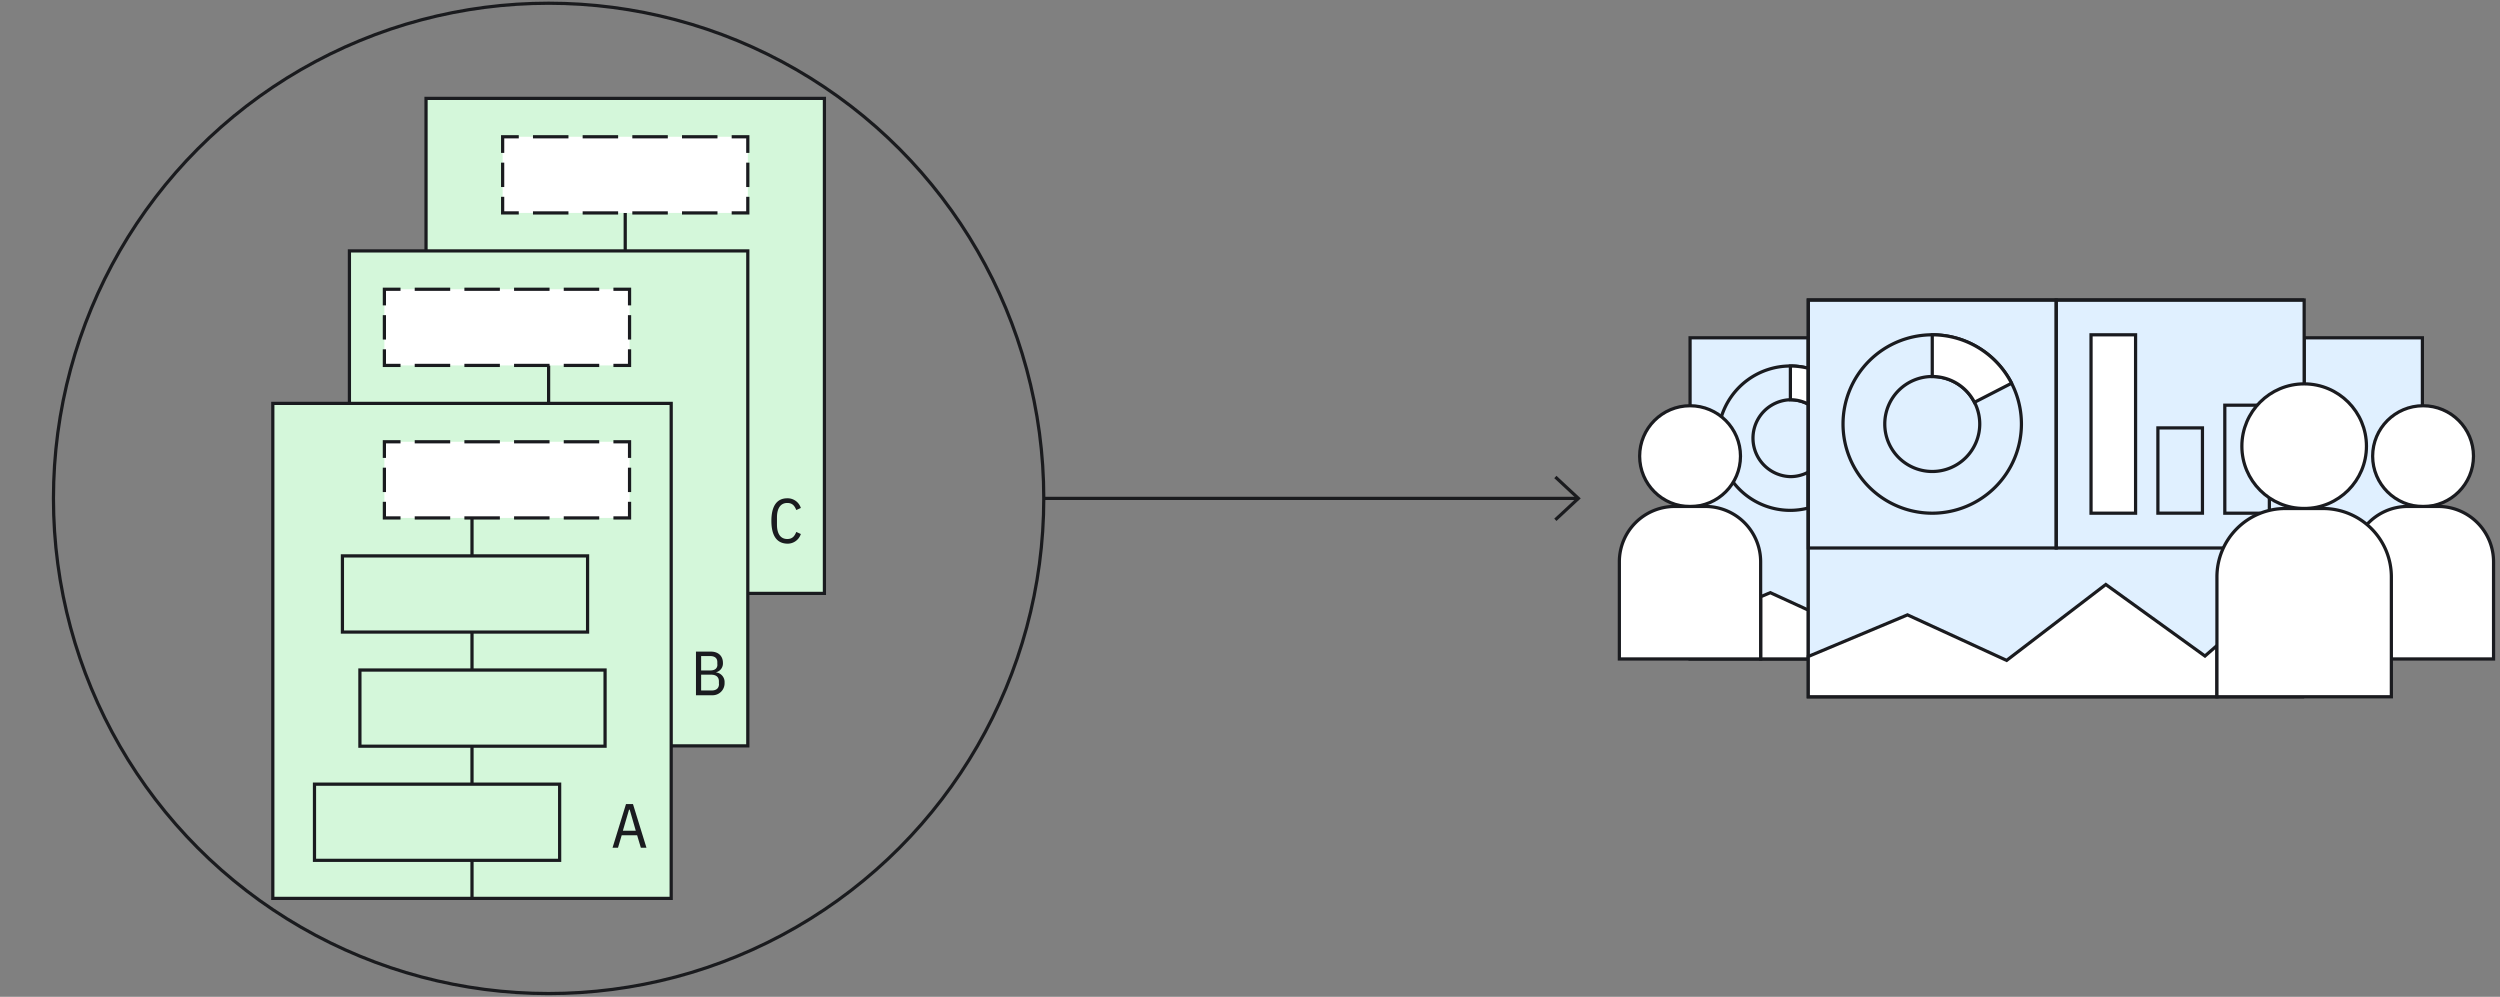 <svg xmlns="http://www.w3.org/2000/svg" viewBox="0 0 775 309"><rect x="0" y="0" width="775" height="309" fill="#808080" stroke="none"/><defs><style>.a,.d,.f,.g{fill:none}.a{stroke:#1a1b1e}.a,.c,.d,.f,.g,.i,.j,.k{stroke-miterlimit:10}.b{fill:#1a1b1e}.c{fill:#d4f7da}.c,.d,.f,.g,.i,.j,.k{stroke:#1a1b1f}.e,.j{fill:#fff}.f{stroke-dasharray:11 4.4}.g{stroke-dasharray:7.56 3.02}.h{fill:#1a1b1f}.i{fill:#e0f0ff}.k{fill:#fff}</style></defs><title>08</title><line x1="323.57" x2="488.95" y1="154.5" y2="154.5" class="a anim rev"/><polygon points="482.5 161.5 481.82 160.77 488.56 154.5 481.82 148.23 482.5 147.5 490.03 154.5 485.63 158.59 482.5 161.5" class="b"/><circle cx="170.07" cy="154.5" r="153.5" class="a"/><polyline points="231.82 183.95 255.57 183.95 255.57 30.5 132.07 30.5 132.07 77.78" class="c"/><line x1="193.82" x2="193.82" y1="66" y2="77.78" class="d"/><rect width="76" height="23.61" x="155.82" y="42.4" class="e"/><polyline points="155.82 61.01 155.82 66 160.82 66" class="d"/><line x1="165.22" x2="224.62" y1="66.01" y2="66.01" class="f"/><polyline points="226.82 66 231.82 66 231.82 61.01" class="d"/><line x1="231.82" x2="231.82" y1="57.98" y2="48.91" class="g"/><polyline points="231.82 47.4 231.82 42.4 226.82 42.4" class="d"/><line x1="222.42" x2="163.02" y1="42.4" y2="42.4" class="f"/><polyline points="160.82 42.4 155.82 42.4 155.82 47.4" class="d"/><line x1="155.82" x2="155.82" y1="50.42" y2="59.49" class="g"/><polyline points="208.07 231.22 231.82 231.22 231.82 77.78 108.32 77.78 108.32 125.05" class="c"/><line x1="170.07" x2="170.07" y1="113.28" y2="125.05" class="d"/><rect width="76" height="23.61" x="119.16" y="89.67" class="e"/><polyline points="119.16 108.28 119.16 113.28 124.16 113.28" class="d"/><line x1="128.56" x2="187.96" y1="113.28" y2="113.28" class="f"/><polyline points="190.16 113.28 195.16 113.28 195.16 108.28" class="d"/><line x1="195.16" x2="195.16" y1="105.26" y2="96.19" class="g"/><polyline points="195.16 94.67 195.16 89.67 190.16 89.67" class="d"/><line x1="185.76" x2="126.36" y1="89.67" y2="89.67" class="f"/><polyline points="124.16 89.67 119.16 89.67 119.16 94.67" class="d"/><line x1="119.16" x2="119.16" y1="97.7" y2="106.77" class="g"/><rect width="123.5" height="153.45" x="84.57" y="125.05" class="c"/><line x1="146.32" x2="146.32" y1="160.56" y2="172.33" class="d"/><line x1="146.32" x2="146.32" y1="195.89" y2="207.66" class="d"/><line x1="146.32" x2="146.32" y1="231.22" y2="243" class="d"/><line x1="146.32" x2="146.32" y1="266.55" y2="278.33" class="d"/><rect width="76" height="23.61" x="97.49" y="243.09" class="d" transform="translate(270.98 509.79) rotate(-180)"/><rect width="76" height="23.61" x="111.57" y="207.71" class="d" transform="translate(299.14 439.03) rotate(-180)"/><rect width="76" height="23.61" x="106.16" y="172.33" class="d" transform="translate(288.31 368.27) rotate(-180)"/><rect width="76" height="23.61" x="119.16" y="136.95" class="e"/><polyline points="119.16 155.56 119.16 160.56 124.16 160.56" class="d"/><line x1="128.56" x2="187.96" y1="160.56" y2="160.56" class="f"/><polyline points="190.16 160.56 195.16 160.56 195.16 155.56" class="d"/><line x1="195.16" x2="195.16" y1="152.54" y2="143.46" class="g"/><polyline points="195.16 141.95 195.16 136.95 190.16 136.95" class="d"/><line x1="185.76" x2="126.36" y1="136.95" y2="136.95" class="f"/><polyline points="124.16 136.95 119.16 136.95 119.16 141.95" class="d"/><line x1="119.16" x2="119.16" y1="144.98" y2="154.05" class="g"/><path d="M197.51,258.93h-4.78l-1.15,3.86h-1.69l4.17-13.54h2.16l4.18,13.54h-1.74ZM195,251l-1.91,6.53h4L195.21,251Z" class="h"/><path d="M220.37,202c2.32,0,3.74,1.37,3.74,3.49a2.82,2.82,0,0,1-2.12,2.91v.05a3,3,0,0,1,2.63,3.18,3.72,3.72,0,0,1-3.67,3.9h-5.2V202Zm2,4v-.76c0-1.24-.84-1.86-2.21-1.86h-2.81v4.46h2.81C221.56,207.85,222.4,207.25,222.4,206Zm.49,6v-.8c0-1.35-.92-2.05-2.42-2.05h-3.09v4.9h3.09C222,214.09,222.89,213.42,222.89,212Z" class="h"/><path d="M239.13,161.47c0-4.5,1.62-7,4.93-7a4.3,4.3,0,0,1,4.2,3l-1.41.64c-.49-1.2-1.13-2.19-2.79-2.19-2.16,0-3.2,1.77-3.2,4.48v2.21c0,2.71,1,4.48,3.2,4.48,1.66,0,2.3-1,2.79-2.19l1.41.64a4.3,4.3,0,0,1-4.2,3C240.75,168.46,239.13,166,239.13,161.47Z" class="h"/><polygon points="714.29 104.72 750.94 104.72 750.94 125.77 750.94 169.88 714.29 169.88 714.29 104.72" class="i"/><polygon points="523.92 125.77 523.92 104.72 560.57 104.72 560.57 204.28 523.92 204.28 523.92 125.77" class="i"/><polygon points="560.57 204.28 560.57 189.13 548.8 183.73 545.8 184.99 545.8 204.28 560.57 204.28" class="j"/><path d="M537.3,149.49A22.31,22.31,0,0,0,555,158.21a22.57,22.57,0,0,0,5.55-.72V146.37a11.79,11.79,0,0,1-5.55,1.38,11.92,11.92,0,0,1,0-23.83,11.79,11.79,0,0,1,5.55,1.38V114.18a22.1,22.1,0,0,0-5.55-.72,22.39,22.39,0,0,0-21.37,15.72" class="d"/><path d="M560.57,114.16a22.57,22.57,0,0,0-5.55-.7v10.46a11.9,11.9,0,0,1,5.55,1.37Z" class="k"/><polyline points="714.29 216 560.57 216 560.57 93 714.29 93" class="i"/><rect width="76.86" height="76.88" x="560.57" y="93" class="d"/><polyline points="689.24 169.88 637.43 169.88 637.43 93 714.29 93 714.29 119.01" class="d"/><polygon points="560.57 203.51 591.32 190.61 622.06 204.72 652.8 181.19 683.54 203.37 687.25 200.13 687.25 216 560.57 216 560.57 203.51" class="j"/><rect width="13.81" height="55.3" x="648.22" y="103.79" class="j"/><rect width="13.81" height="26.43" x="668.95" y="132.65" class="d"/><polyline points="700.74 159.09 689.69 159.09 689.69 125.61 699.75 125.61" class="d"/><line x1="703.5" x2="703.5" y1="154.35" y2="158.23" class="d"/><path d="M599,103.79a27.65,27.65,0,1,0,27.64,27.65A27.64,27.64,0,0,0,599,103.79Zm0,42.37a14.72,14.72,0,1,1,14.72-14.72A14.72,14.72,0,0,1,599,146.16Z" class="d"/><path d="M623.58,118.79a27.63,27.63,0,0,0-24.58-15h0v12.93h0a14.72,14.72,0,0,1,13.08,8h0l11.49-5.91Z" class="j"/><circle cx="751.15" cy="141.41" r="15.63" class="j"/><path d="M741.32,204.28H773V174.2A17.16,17.16,0,0,0,755.88,157h-9.46a17.08,17.08,0,0,0-12.65,5.58" class="j"/><ellipse cx="714.29" cy="138.32" class="j" rx="19.31" ry="19.32"/><path d="M708.45,157.64h11.67a21.2,21.2,0,0,1,21.2,21.2V216a0,0,0,0,1,0,0H687.25a0,0,0,0,1,0,0V178.84A21.2,21.2,0,0,1,708.45,157.64Z" class="j"/><circle cx="523.92" cy="141.41" r="15.63" class="j"/><path d="M519.19,157h9.45A17.16,17.16,0,0,1,545.8,174.2v30.08a0,0,0,0,1,0,0H502a0,0,0,0,1,0,0V174.2A17.16,17.16,0,0,1,519.19,157Z" class="j"/></svg>